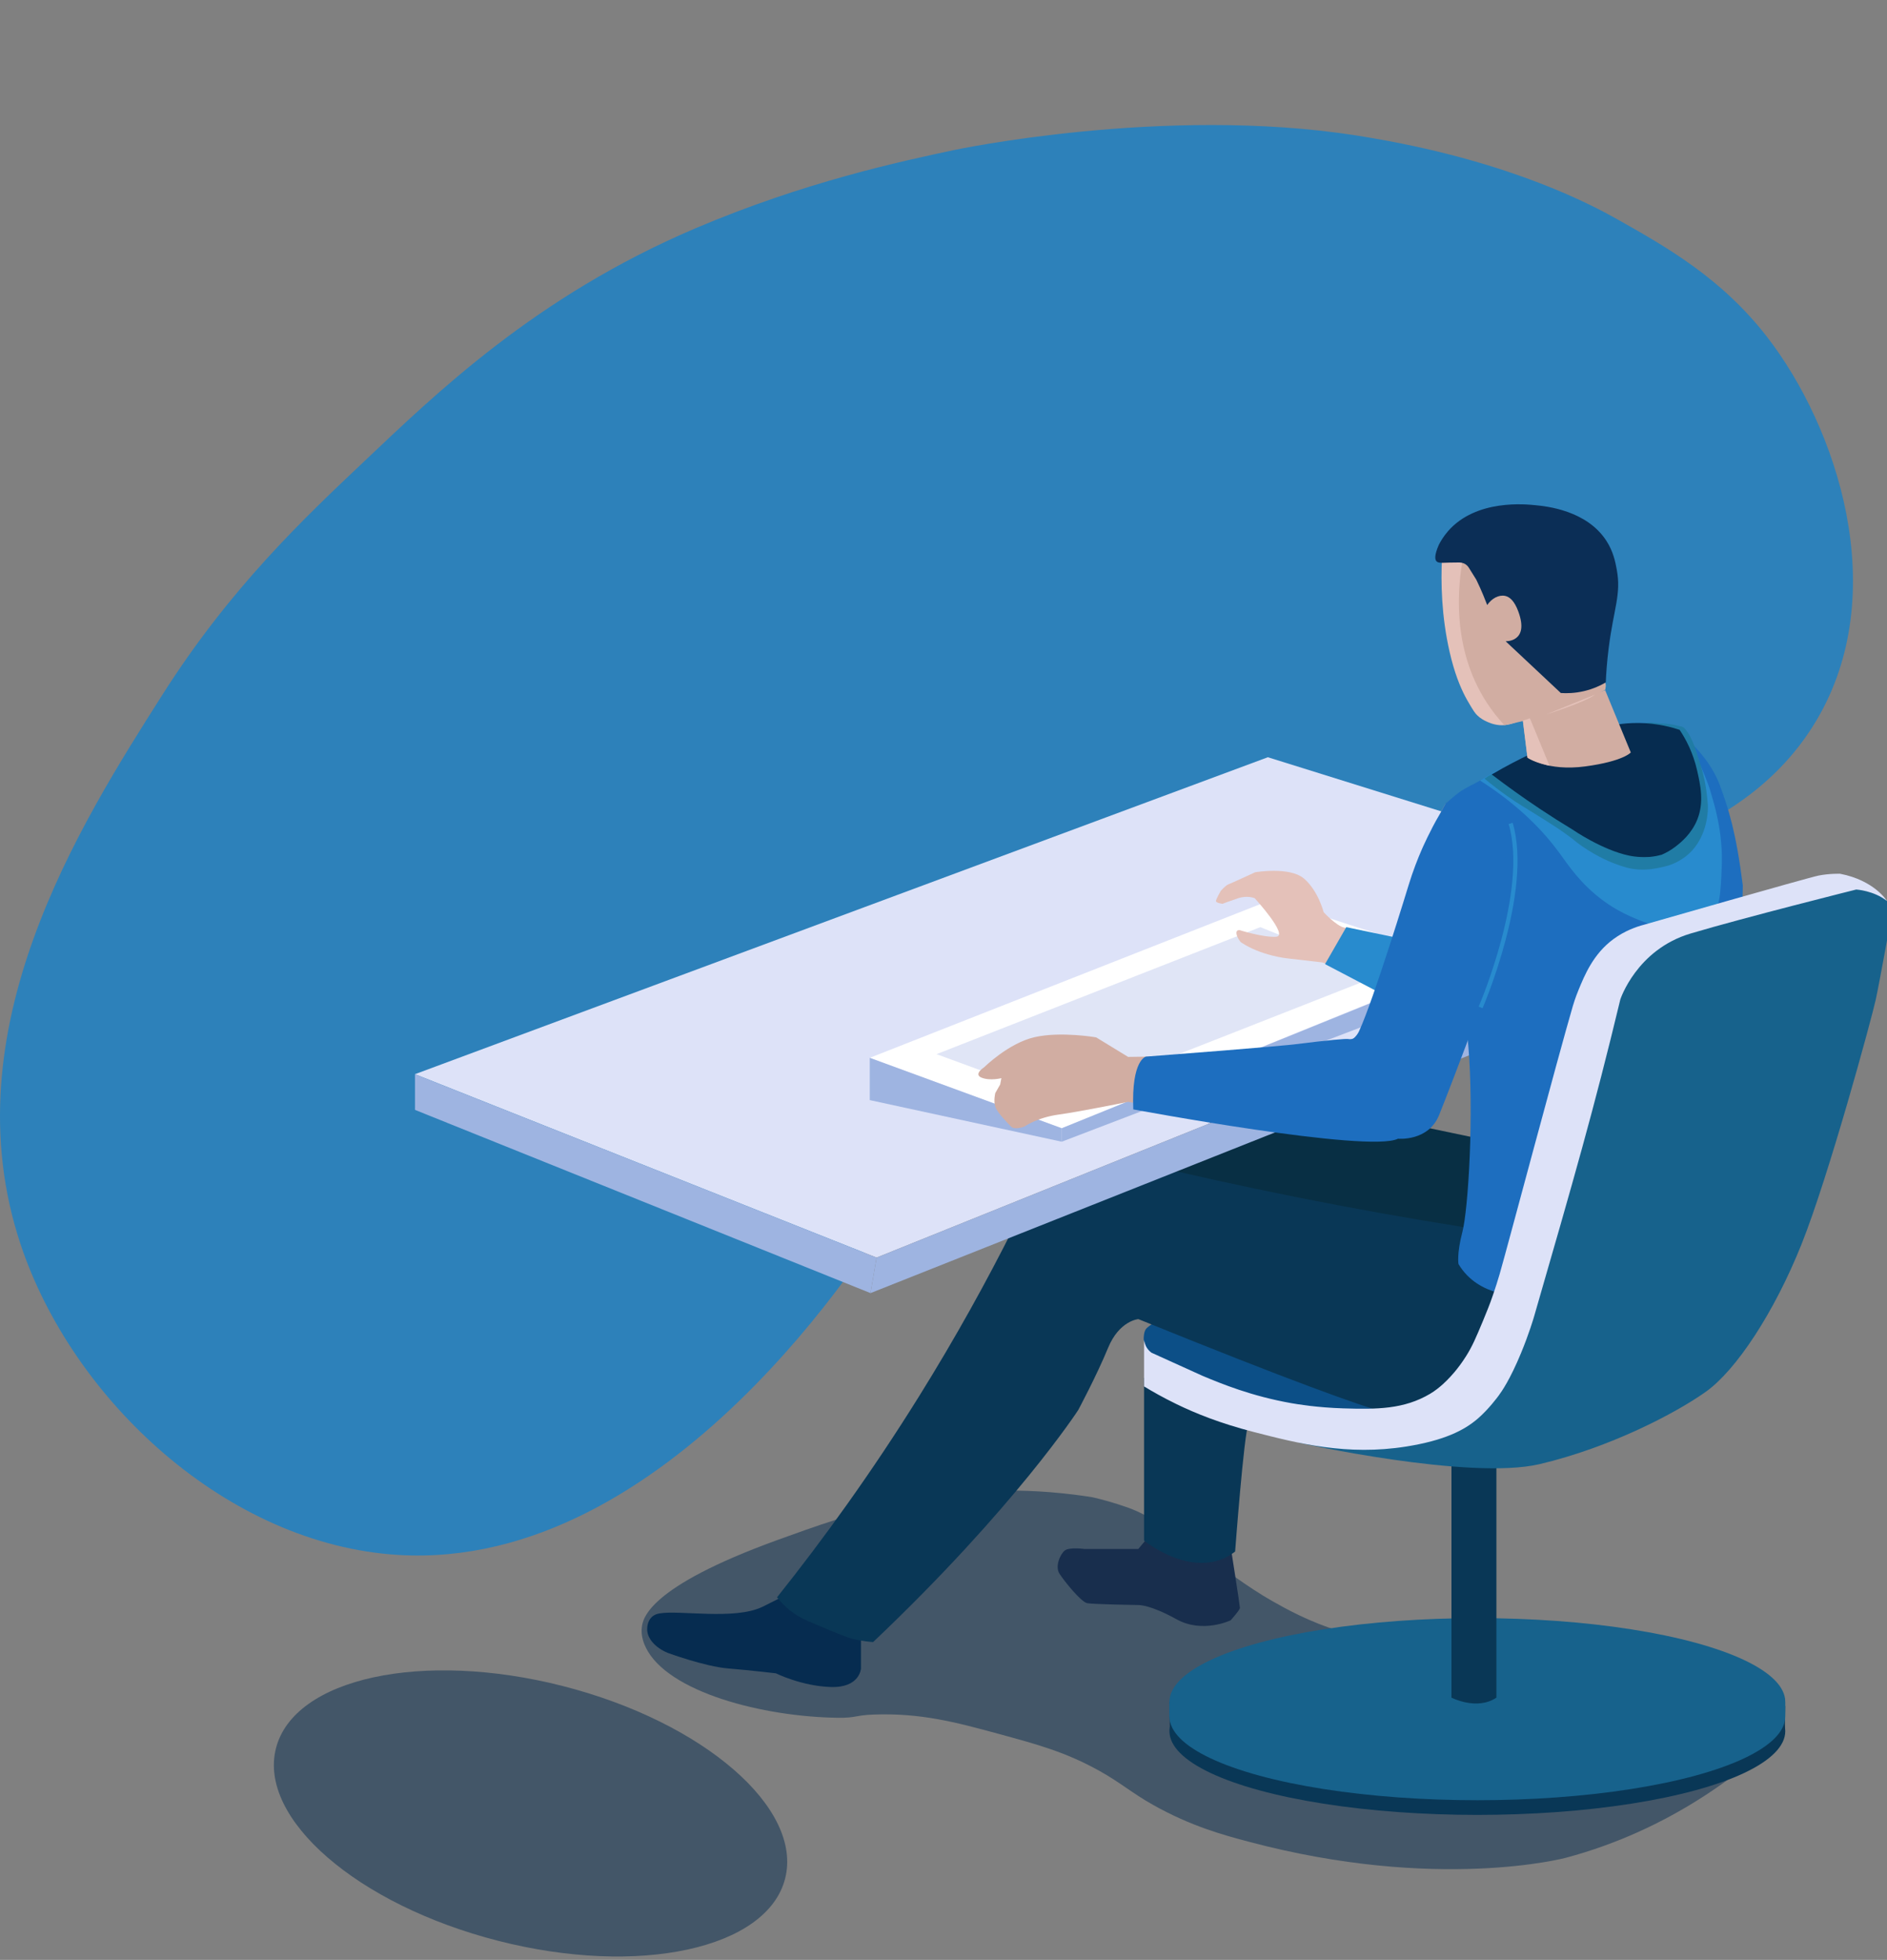 <?xml version="1.0" encoding="utf-8"?>
<!-- Generator: Adobe Illustrator 24.0.3, SVG Export Plug-In . SVG Version: 6.00 Build 0)  -->
<svg version="1.1" id="Layer_1" xmlns="http://www.w3.org/2000/svg" xmlns:xlink="http://www.w3.org/1999/xlink" x="0px" y="0px"
	 viewBox="0 0 900.14 934.66" style="enable-background:new 0 0 900.14 934.66;" xml:space="preserve">
<rect x="0" y="0" width="900.14" height="934.66" fill="#808080" stroke="none"/>
<style type="text/css">
	.st0{opacity:0.5;fill:#062C50;enable-background:new    ;}
	.st1{fill:#2D81BA;}
	.st2{fill:#093756;}
	.st3{fill:#17628C;}
	.st4{fill:#182E4D;}
	.st5{fill:#062C50;}
	.st6{fill:#0C4F87;}
	.st7{fill:#082F44;}
	.st8{fill:#DDE2F8;}
	.st9{fill:#9EB4E1;}
	.st10{fill:#FFFFFF;}
	.st11{opacity:0.2;fill:#677FD6;enable-background:new    ;}
	.st12{fill:#D1ADA2;}
	.st13{fill:#1D6EBF;}
	.st14{fill:#E4C1B9;}
	.st15{fill:#288BCE;}
	.st16{fill:#207CA5;}
	.st17{fill:#0B2E56;}
	.st18{fill:#1D6EBF;stroke:#288BCE;stroke-width:2;stroke-miterlimit:10;}
	.st19{fill:#7189AD;}
	.st20{fill:#8FA5CC;}
	.st21{fill:#7F97BA;}
	.st22{fill:#FDFEFF;}
	.st23{fill:none;stroke:#FFFFFF;stroke-width:3;stroke-linecap:round;stroke-miterlimit:10;}
	.st24{fill:#FFFFFF;stroke:#FFFFFF;stroke-miterlimit:10;}
	.st25{fill:#041E33;}
	.st26{fill:#145572;}
</style>
<ellipse transform="matrix(0.248 -0.969 0.969 0.248 -648.055 895.285)" class="st0" cx="252.89" cy="865.24" rx="62.66" ry="125.32"/>
<path class="st0" d="M521.1,714.02c-4.68-0.75-11.74-1.74-20.34-2.42c-54.08-4.25-94.49,9.95-130.11,22.89
	c-61.64,22.4-64.01,37.42-64.49,41.62c-0.34,2.99,0.25,6.15,1.9,9.56c10.33,21.31,56.03,33.14,91.9,33.52
	c8.47,0.09,8.03-1.22,16.68-1.53c22.42-0.82,38.96,3.55,59.45,9.13c18.85,5.14,32.16,8.7,48.51,17.81
	c9.71,5.41,15.43,10.5,25.29,16.05c18.51,10.44,34.39,14.62,45.72,17.63c90.18,24.02,151.29,7.69,151.29,7.69
	c50.16-13.4,85-41.23,104.73-60.39c-77.05,2.33-135.69-15.1-144.81-47.03c-1.35-4.74-1.77-10.34-0.47-17.01
	c-4.07,4.81-10.61,11.2-20.15,15.44c-31.09,13.82-67.69-6.88-79.11-13.34c-24.48-13.85-48.74-37.49-69.2-44.74
	C530.89,716.44,524.98,714.91,521.1,714.02z"/>
<path class="st1" d="M77.44,331.37C37.79,393.82-24.07,491.26,9.76,593.23c24.68,74.42,98.72,143.47,180.39,148.31
	c128.94,7.65,225.4-148.18,235.4-164.81c12.21-20.3,27.74-51.28,61.3-100.57c38.19-56.09,57.78-84.31,81.78-92.89
	c52.11-18.63,79.05,34.59,157.35,31.72c12.1-0.44,100.6-5,140.18-70.89c36.95-61.51,9.82-140.77-23.25-183.45
	c-21.75-28.08-48.07-42.91-71.41-56.07c-11.54-6.51-49.5-26.94-114.93-38.37c-2.16-0.38-5.46-0.96-9.81-1.64
	c-91.74-14.32-191.7,7-191.7,7c-25.03,5.32-71.33,15.18-123.41,37.35c-76.46,32.55-124.11,79.17-158.07,111.25
	C144.86,247.29,109.76,280.46,77.44,331.37z"/>
<polygon class="st2" points="557.85,811.59 558.08,826.79 851.39,826.79 851.61,813.59 "/>
<ellipse class="st2" cx="704.73" cy="825.59" rx="146.88" ry="39.92"/>
<ellipse class="st3" cx="704.73" cy="811.59" rx="146.88" ry="39.92"/>
<ellipse class="st3" cx="704.73" cy="812.59" rx="146.88" ry="39.92"/>
<ellipse class="st3" cx="704.73" cy="813.59" rx="146.88" ry="39.92"/>
<ellipse class="st3" cx="704.73" cy="814.59" rx="146.88" ry="39.92"/>
<ellipse class="st3" cx="704.73" cy="815.59" rx="146.88" ry="39.92"/>
<ellipse class="st3" cx="704.73" cy="816.59" rx="146.88" ry="39.92"/>
<ellipse class="st3" cx="704.73" cy="817.59" rx="146.88" ry="39.92"/>
<ellipse class="st3" cx="704.73" cy="818.59" rx="146.88" ry="39.92"/>
<path class="st2" d="M692.38,693.36v116.23c0,0,12.12,6.28,21.44,0V693.36H692.38z"/>
<path class="st4" d="M546.5,734.49l-3.5,4.19h-25.86c0,0-6.93-0.93-9.15,0.7c-2.21,1.63-4.83,7.63-2.62,11.07
	s10.31,13.57,13.28,14.1c2.97,0.52,23.21,0.87,24.09,0.87s6.09-0.06,18.55,6.82s25.75,0.47,25.75,0.47s4.43-4.89,4.43-5.94
	s-4.08-27.03-4.08-27.03S570.15,751.03,546.5,734.49z"/>
<path class="st5" d="M410.7,795.67c0,0-0.47,9.32-14.45,8.85c-13.98-0.47-26.1-6.52-26.1-6.52s-11.65-1.4-22.83-2.33
	s-28.89-7.46-28.89-7.46c-5.8-2.44-9.69-6.79-9.71-11.15c0-0.62-0.01-3.8,2.16-5.88c1.33-1.28,2.96-1.63,3.82-1.77
	c9.61-1.63,35.67,3.25,48.93-3.1l9.32-4.66l0,0c12.58,5.75,25.17,11.5,37.75,17.24"/>
<path class="st6" d="M545.57,638.1c0,0,0-3.03,1.17-4.43c1.17-1.4,6.06-4.43,6.06-4.43l22.83-12.58h85.51l30.76,10.72l18.05,10.72
	l-19.68,37.05l-49.16,7.46l-62.91-14.45l-28.43-16.54l-4.19-12.35"/>
<polygon class="st7" points="705.22,542.92 589.88,518.74 539.55,582.7 749.26,625.36 "/>
<path class="st2" d="M724.75,589.23c0,0-14.68,72.7-26.56,80.39s-28.66,4.19-28.66,4.19s21.67,15.38-126.52-44.74
	c0,0-9.09,0.7-14.45,13.75s-14.21,29.59-14.21,29.59s-30.06,46.37-97.86,110.68c-1.9-0.15-4.76-0.46-8.19-1.17
	c-2.46-0.51-5.15-1.21-22.38-8.64c-4.35-1.88-6.34-3.2-8.62-4.95c-3.09-2.38-5.26-4.82-6.64-6.58
	c22.07-27.67,45.14-59.56,67.74-95.85c17.48-28.07,32.42-55.15,45.2-80.62l58.25-31.22c50.07,12.03,102.36,22.59,156.82,31.22
	C707.39,586.66,716.09,587.98,724.75,589.23z"/>
<polygon class="st8" points="197.95,512.27 418.15,599.73 833.37,432.45 604.79,361.12 "/>
<polygon class="st9" points="415.25,616.67 418.15,599.73 728.3,474.78 726.8,492.94 "/>
<polygon class="st9" points="197.95,512.27 197.95,529.29 415.25,616.67 418.15,599.73 "/>
<path class="st10" d="M414.9,504.47c30.52,11.19,61.05,22.39,91.57,33.58c64.54-26.22,129.09-52.45,193.63-78.67
	c-31.11-10.14-62.21-20.27-93.32-30.41C542.82,454.14,478.86,479.31,414.9,504.47z"/>
<path class="st2" d="M545.74,657.1v77.59c0,0,24.37,19.92,43.44,5.24c0,0,4.24-56.62,6.36-60.82
	C597.65,674.93,545.74,657.1,545.74,657.1z"/>
<polygon class="st11" points="446.74,502.72 506.47,524.63 658.19,465.03 601.19,442.15 "/>
<polygon class="st9" points="414.9,504.47 414.9,524.63 506.47,544.47 506.47,538.05 "/>
<polygon class="st9" points="506.47,544.47 506.47,538.05 666.2,473.37 666.2,483.39 "/>
<path class="st12" d="M690.07,382.85c0,0,10.25-9.32,21.44-6.52c11.18,2.8,11.65,13.98,11.65,13.98s1.86,30.29-3.73,52.66
	s-34.02,85.28-40.54,89.48c-6.52,4.19-13.05,6.99-84.82,2.33l-55.92-9.32c0,0-22.83,4.66-33.09,6.06
	c-10.25,1.4-16.31,5.68-16.31,5.68s-4.66,1.95-6.52,0s-6.52-6.61-7.46-9.41c-0.93-2.8,0-6.52,0-6.52l2.33-4.08l0.58-3.03
	c0,0-5.36,1.4-9.44-0.23c-4.08-1.63,1.28-5.01,1.28-5.01s11.65-11.53,24.12-14.33s29.24,0.12,29.24,0.12l15.26,9.32l50.8-0.7
	c0,0,44.04-7.22,54.76-6.99c0,0,3.96-0.23,7.69-10.49S685.1,386.32,690.07,382.85z"/>
<path class="st13" d="M689.93,383.58c0,0,4.19-4.89,8.85-7.46c4.66-2.56,30.76-16.31,30.76-16.31v1.63l45.44-3.96l-5.36-11.65
	c0,0,20.04-3.03,28.19,1.63c8.16,4.66,18.41,15.61,22.6,27.03s7.69,22.14,10.95,47.77l-1.17,52.19l-104.62,143.3
	c0,0-20.04,1.4-29.83-14.91c0,0-0.93-4.66,1.86-15.38c2.8-10.72,5.59-56.39,2.8-89.01s-13.98-102.52-13.98-102.52L689.93,383.58z"/>
<path class="st14" d="M591.41,443.59c0,0,11.01,3.5,17.3,3.15s-10.14-18.35-10.14-18.35s-3.32-1.57-8.04,0s-7.34,2.62-7.34,2.62
	s-3.32-0.35-3.15-1.4s2.27-4.72,2.27-4.72s2.27-2.62,3.67-3.15c1.4-0.52,12.76-5.77,12.76-5.77s16.43-2.8,23.24,2.97
	c6.82,5.77,9.44,16.08,9.44,16.08s5.94,6.47,9.79,7.34c3.84,0.87,3.84,0.87,3.84,0.87l-10.49,17.13l-3.84-1.4l-16.6-1.92
	c0,0-12.58-1.22-22.19-7.69c0,0-1.75-1.92-2.1-4.02C589.49,443.24,591.41,443.59,591.41,443.59z"/>
<polygon class="st15" points="632.07,459.78 642.21,442.15 670.87,448.15 660.73,474.78 "/>
<path class="st13" d="M546.66,503.89c0,0-7,1.4-6.06,25.17c0,0,112.31,20.97,126.29,13.98c0,0,14.41,1.4,19.55-11.18
	c5.15-12.58,32.28-83.91,33.72-92.07s4.22-23.83,3.3-43.19c-0.92-19.36-3.91-18.52-3.91-18.52l-8.39-5.84l-9.45,2.31
	c-1.11,0.62-4.6,2.62-7.22,4.6c-0.59,0.45-2.04,1.57-3.7,2.94c-0.44,0.36-0.8,0.66-1.05,0.87c-0.47,0.77-0.83,1.42-1.08,1.88
	c-0.42,0.78-1.1,2.09-1.49,2.79c-0.33,0.58-0.57,0.98-0.65,1.12c-4.22,7.07-8.15,16.03-8.15,16.03c-2.08,4.73-4.33,10.48-6.38,17.16
	c0,0-16.76,55.02-23.74,69.95c-0.07,0.15-0.53,1.1-1.39,2.13c-0.73,0.89-1.17,1.14-1.35,1.23c-1,0.51-2.03,0.29-2.25,0.26
	c-1.39-0.22-8.64,0.4-26.53,2.62C616.7,498.13,607.59,499.21,546.66,503.89z"/>
<path class="st15" d="M706.04,372.24c19.18,12.22,30.63,24.75,37.67,34.31c4.39,5.97,9.93,14.74,21.17,23.04
	c6.1,4.5,12.56,7.61,20.34,10.47c6.36,2.34,21.85,8.03,30.28-0.93c4.99-5.3,5.31-13.39,5.81-25.88c0.67-16.81-3.69-29.99-5.42-35.98
	c-1.43-4.94-4.68-11.99-4.68-11.99c-19.58-6.72-57.51-16.1-93.74,0.71C713.4,367.87,709.6,369.97,706.04,372.24z"/>
<path class="st16" d="M708.14,371.31c7.48,6.24,13.68,10.41,18.06,13.11c0.94,0.58,4.24,2.55,9.11,5.62
	c4.46,2.81,7.28,4.59,10.68,6.98c5.48,3.85,4.85,3.91,8.8,6.62c7.95,5.45,14.4,7.85,16.44,8.58c3.24,1.14,6.23,2.18,10.39,2.44
	c4.06,0.26,7.21-0.33,9.22-0.72c3.14-0.61,6.39-1.25,10.14-3.44c1.54-0.9,4.64-2.76,7.49-6.42c6.12-7.88,6.39-17.83,6.21-20.32
	c-0.33-4.71-0.97-8.72-1.61-11.87c-0.76-3.76-1.9-7.32-4.19-14.43c0,0-0.82-2.57-2.55-6.09c-0.04-0.08-0.75-1.52-1.99-3.11
	c-0.86-1.11-1.34-1.45-1.8-1.66c-0.47-0.21-0.7-0.18-1.77-0.39c-0.97-0.19-1.47-0.38-2.03-0.5c-4.01-0.8-6.59-0.6-9.77-1
	c-0.17-0.02-0.62-0.08-1.22-0.1c-0.63-0.02-1.44,0-2.36,0.16c0,0-0.74,0.12-1.48,0.34c-29.36,8.73-59.35,23.33-59.35,23.33
	c-2.4-0.61-7.6-1.53-12.99,0.86C710.23,369.9,709.09,370.6,708.14,371.31z"/>
<path class="st5" d="M791.72,345.68c2.42,0.41,5.68,1.11,9.49,2.37c3.13,4.64,6.47,11.1,8.35,19.37c1.55,6.83,3.43,15.13,0.06,23.48
	c-2.78,6.88-7.97,10.96-9.98,12.55c-2.68,2.11-5.18,3.39-7.02,4.18c-1.24,0.34-3.06,0.76-5.27,0.99c0,0-4.94,0.51-10.13-0.56
	c-12.99-2.68-27.08-12.44-27.08-12.44c-5-3.02-10.11-6.25-15.3-9.7c-8.34-5.54-16.09-11.11-23.27-16.6
	c7.1-4.13,13.28-7.26,17.98-9.5c0,0,21.82-10.4,39.71-13.91c0.62-0.12,1.22-0.23,1.22-0.23
	C774.15,345.06,781.93,344.01,791.72,345.68z"/>
<path class="st12" d="M726.19,341.73l2.45,19.57c0,0,9.44,6.64,27.61,4.19s21.67-6.64,21.67-6.64l-12.23-29.71L726.19,341.73z"/>
<g>
	<path class="st14" d="M765.64,328.92c-1.28,0.5-3.18,1.24-5.51,2.09c-9.39,3.45-11.08,3.51-17.28,5.76
		c-3.99,1.45-12.59,4.96-19.34,7.54c-2.02,0.77-4.74,1.78-8.25,1.5c-3.12-0.25-5.47-1.43-6.39-1.85c-2.56-1.17-4.08-2.62-4.96-3.66
		c-0.61-0.71-1.1-1.52-2.08-3.1c-1.5-2.44-2.57-4.44-2.85-4.97c-2.53-4.86-5.24-11.51-7.5-21.43c-3.92-17.14-4.18-33.2-3.62-44.68
		c4.75,0.18,9.51,0.37,14.26,0.55c0.94,1.95,2.89,5.31,6.58,8.23c2.68,2.11,5.31,3.23,7.13,3.84c1.6-0.28,5.76-0.78,9.33,1.65
		c5.48,3.72,5.5,11.59,5.49,12.62c-0.08,6.41-3.79,11.07-1.65,13.17c0.98,0.95,2.52,0.74,3.29,2.19c0.58,1.09,0.31,2.38,0,3.29
		c3.29,2.01,6.58,4.02,9.87,6.03c-0.45,2.6,0.04,4.37,0.55,5.49c0.31,0.67,1.69,3.84,4.82,4.58c2.47,0.58,4.6-0.69,5.26-1.08
		c4.06-2.41,3.41-6.4,5.97-6.99c2.72-0.63,6.94,3.07,7.19,6.95C766,327.55,765.83,328.32,765.64,328.92z"/>
	<path class="st12" d="M707.74,258.19c-3.29,2.61-6.58,5.21-9.87,7.82c-2.4,13.22-5.64,42.63,11.11,68.71
		c2.69,4.18,5.62,7.86,8.64,11.1c1.39-0.27,2.79-0.57,4.19-0.88c16.28-3.63,30.88-9.31,43.83-16.01c0.25-1.48,0.29-3.4-0.72-5.09
		c-0.37-0.62-0.75-0.99-0.81-1.05c-1.27-1.32-4.79-16.21-12.34-56.64C737.09,263.49,722.42,260.84,707.74,258.19z"/>
	<path class="st17" d="M744.55,330.49c2.71,0.18,6.61,0.15,11.12-0.92c4.49-1.06,7.98-2.76,10.32-4.13
		c0.17-4.04,0.54-9.73,1.4-16.51c2.4-18.83,6.04-25.5,3.84-37.3c-0.67-3.61-1.6-8.54-4.94-13.71
		c-9.47-14.65-28.85-16.51-34.01-17.01c-3.99-0.38-28.1-3.08-41.55,12.41c-2.11,2.43-3.5,4.78-4.39,6.51
		c-2.23,5.15-1.87,7.11-1.03,7.92c1.14,1.1,3.6,0.44,10.52,0.49c0.65,0,1.93,0.03,3.18,0.81c1.04,0.65,1.56,1.52,1.99,2.22
		c3.4,5.59,2.86,4.45,3.34,5.42c2.39,4.88,4.44,10.14,5.09,11.84c2.18-3.2,5.56-4.98,8.56-4.35c2.18,0.46,4.43,2.44,6.25,7.36
		c5.49,14.81-6.03,14.26-6.03,14.26L744.55,330.49z"/>
</g>
<path class="st14" d="M729.8,342.55l9.35,22.63c0,0-7.46-1.68-10.52-3.87l-2.18-17.65L729.8,342.55z"/>
<path class="st14" d="M737.62,340.69c0,0,18.34-5.73,23.28-9.44"/>
<path class="st18" d="M706.29,480.43c0,0,23.93-55.36,14.33-87.74"/>
<path class="st3" d="M900.14,429.68c0,0-8.62-9.21-21.67-9.21s-101.59,28.89-101.59,28.89L699.06,665.6l-79.78,22.36
	c0,0,81.64,18.18,115.2,10.26s64.78-24.23,79.22-34.49c14.45-10.25,32.62-37.75,45.67-70.37s33.55-108.06,35.42-116.71
	s7.92-42.2,7.92-42.2L900.14,429.68z"/>
<path class="st8" d="M545.74,638.8v22.37c3.81,2.32,9.08,5.34,15.55,8.48c8.79,4.26,20.5,9.07,36.87,13.28
	c20.93,5.38,44.43,11.42,72.7,6.9c17.99-2.88,27.64-7.68,34.25-13.46c5.02-4.39,9.05-9.83,9.79-10.83c1.47-2,5.43-7.62,10.66-20.27
	c3.87-9.36,6.02-16.72,6.29-17.65c18.98-65.68,28.47-98.52,41.07-150.96l0,0c0,0,7.69-23.79,33.55-31.48s78.99-20.97,78.99-20.97
	s8.39,0.48,14.68,5.48c0,0-5.94-9.85-22.37-13c0,0-5.07-0.17-10.31,0.87c-5.24,1.05-83.18,23.42-83.18,23.42
	c-3.68,0.96-9.18,2.86-14.68,6.9c-9.64,7.1-13.75,17.3-16.6,24.2c-1.57,3.81-2.46,6.79-2.73,7.71
	c-7.02,23.93-31.13,114.72-34.9,127.78c-1.96,6.77-4.31,13.16-4.31,13.16c-0.29,0.79-1.6,4.29-3.61,9.09
	c-3.39,8.1-5.09,12.16-8.16,17.01c-3.93,6.23-7.71,10.04-8.5,10.83c0,0-3.82,4.2-8.62,7.04c-12.45,7.37-25.32,7.44-41.36,6.94
	c-12.59-0.39-22.07-2-24.64-2.45c-19.13-3.36-33.52-9.29-42.64-13.11c0,0-1.3-0.55-24.29-11.01l0,0c-0.56-0.42-1.25-1.04-1.88-1.92
	C546.13,641.46,545.82,639.72,545.74,638.8z"/>
</svg>
